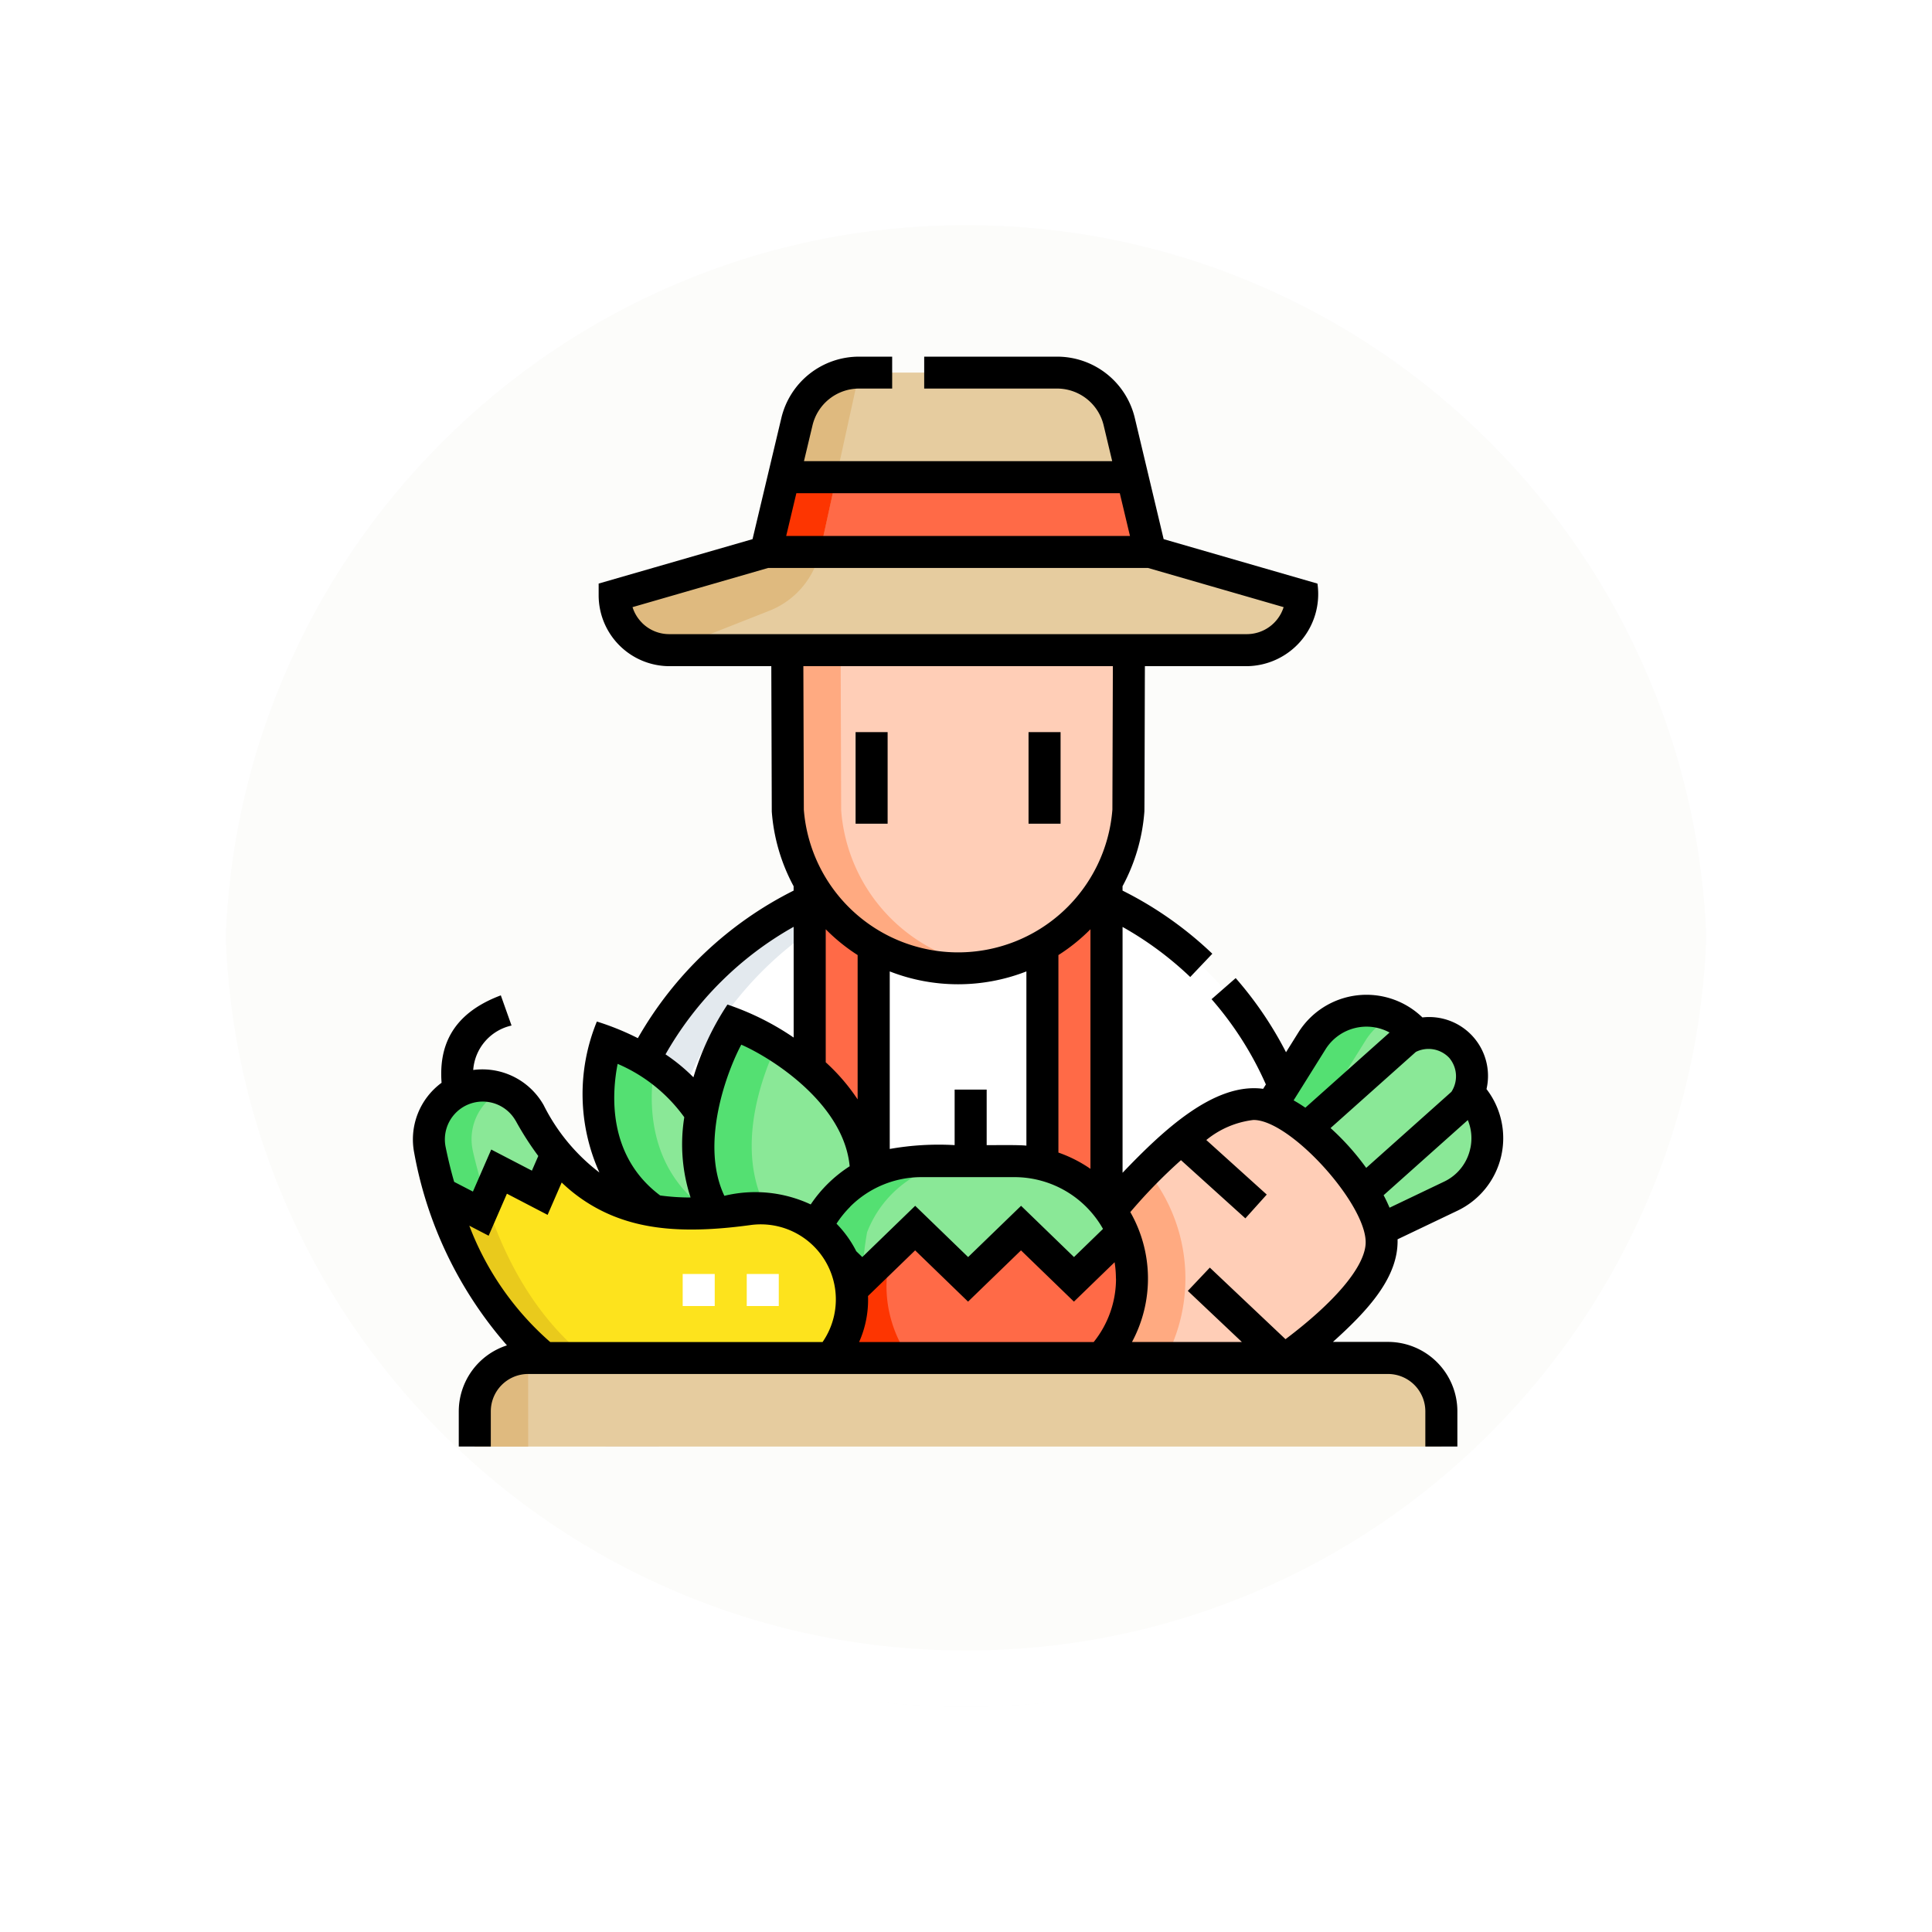 <svg xmlns="http://www.w3.org/2000/svg" xmlns:xlink="http://www.w3.org/1999/xlink" width="102.949" height="102.949" viewBox="0 0 102.949 102.949">
  <defs>
    <filter id="Trazado_874925" x="0" y="0" width="102.949" height="102.949" filterUnits="userSpaceOnUse">
      <feOffset dy="3" input="SourceAlpha"/>
      <feGaussianBlur stdDeviation="3" result="blur"/>
      <feFlood flood-opacity="0.161"/>
      <feComposite operator="in" in2="blur"/>
      <feComposite in="SourceGraphic"/>
    </filter>
  </defs>
  <g id="Grupo_1116302" data-name="Grupo 1116302" transform="translate(-191.051 -4154)">
    <g id="Grupo_1115602" data-name="Grupo 1115602" transform="translate(-608.5 1643.234)">
      <g id="Grupo_1111316" data-name="Grupo 1111316" transform="translate(808.551 2516.766)">
        <g id="Grupo_1109835" data-name="Grupo 1109835" transform="translate(0 0)">
          <g id="Grupo_1107913" data-name="Grupo 1107913" transform="translate(0 0)">
            <g transform="matrix(1, 0, 0, 1, -9, -6)" filter="url(#Trazado_874925)">
              <g id="Trazado_874925-2" data-name="Trazado 874925" transform="translate(9 6)" fill="#fbfbf9" opacity="0.859">
                <path d="M 42.474 83.449 C 36.942 83.449 31.576 82.366 26.526 80.23 C 21.647 78.166 17.265 75.212 13.501 71.448 C 9.738 67.685 6.783 63.303 4.719 58.424 C 2.583 53.373 1.5 48.007 1.5 42.475 C 1.5 36.942 2.583 31.576 4.719 26.526 C 6.783 21.647 9.738 17.265 13.501 13.501 C 17.265 9.738 21.647 6.783 26.526 4.719 C 31.576 2.583 36.942 1.5 42.474 1.5 C 48.007 1.5 53.373 2.583 58.423 4.719 C 63.302 6.783 67.684 9.738 71.448 13.501 C 75.211 17.265 78.166 21.647 80.23 26.526 C 82.366 31.576 83.449 36.942 83.449 42.474 C 83.449 48.007 82.366 53.373 80.23 58.424 C 78.166 63.303 75.211 67.685 71.448 71.448 C 67.684 75.212 63.302 78.166 58.423 80.23 C 53.373 82.366 48.007 83.449 42.474 83.449 Z" stroke="none"/>
                <path d="M 42.474 3 C 37.144 3 31.975 4.043 27.11 6.101 C 22.41 8.089 18.188 10.936 14.562 14.562 C 10.936 18.188 8.089 22.41 6.101 27.11 C 4.043 31.975 3 37.144 3 42.475 C 3 47.805 4.043 52.975 6.101 57.839 C 8.089 62.539 10.936 66.761 14.562 70.387 C 18.188 74.014 22.41 76.86 27.11 78.848 C 31.975 80.906 37.144 81.949 42.474 81.949 C 47.805 81.949 52.974 80.906 57.839 78.848 C 62.539 76.86 66.761 74.014 70.387 70.387 C 74.013 66.761 76.86 62.539 78.848 57.839 C 80.906 52.975 81.949 47.805 81.949 42.474 C 81.949 37.144 80.906 31.975 78.848 27.11 C 76.86 22.41 74.013 18.188 70.387 14.562 C 66.761 10.936 62.539 8.089 57.839 6.101 C 52.974 4.043 47.805 3 42.474 3 M 42.474 -7.62939453125e-06 C 65.932 -7.62939453125e-06 84.949 19.016 84.949 42.474 L 84.949 42.475 C 84.949 65.933 65.932 84.949 42.474 84.949 C 19.016 84.949 0 65.933 0 42.475 L 0 42.474 C 0 19.016 19.016 -7.62939453125e-06 42.474 -7.62939453125e-06 Z" stroke="none" fill="#fff"/>
              </g>
            </g>
            <g id="Trazado_874923" data-name="Trazado 874923" transform="translate(0 0)" fill="none">
              <path d="M42.474,0A42.474,42.474,0,0,1,84.949,42.474h0A42.474,42.474,0,0,1,0,42.475H0A42.474,42.474,0,0,1,42.474,0Z" stroke="none"/>
              <path d="M 42.474 3 C 37.144 3 31.975 4.043 27.11 6.101 C 22.41 8.089 18.188 10.936 14.562 14.562 C 10.936 18.188 8.089 22.41 6.101 27.11 C 4.043 31.975 3 37.144 3 42.475 C 3 47.805 4.043 52.975 6.101 57.839 C 8.089 62.539 10.936 66.761 14.562 70.387 C 18.188 74.014 22.41 76.86 27.11 78.848 C 31.975 80.906 37.144 81.949 42.474 81.949 C 47.805 81.949 52.974 80.906 57.839 78.848 C 62.539 76.86 66.761 74.014 70.387 70.387 C 74.013 66.761 76.86 62.539 78.848 57.839 C 80.906 52.975 81.949 47.805 81.949 42.474 C 81.949 37.144 80.906 31.975 78.848 27.11 C 76.86 22.41 74.013 18.188 70.387 14.562 C 66.761 10.936 62.539 8.089 57.839 6.101 C 52.974 4.043 47.805 3 42.474 3 M 42.474 -7.62939453125e-06 C 65.932 -7.62939453125e-06 84.949 19.016 84.949 42.474 L 84.949 42.475 C 84.949 65.933 65.932 84.949 42.474 84.949 C 19.016 84.949 0 65.933 0 42.475 L 0 42.474 C 0 19.016 19.016 -7.62939453125e-06 42.474 -7.62939453125e-06 Z" stroke="none" fill="#fff"/>
            </g>
          </g>
        </g>
      </g>
    </g>
    <g id="Grupo_1116301" data-name="Grupo 1116301" transform="translate(213.051 4172.905)">
      <g id="Grupo_1116298" data-name="Grupo 1116298" transform="translate(0.852 0.949)">
        <g id="Grupo_1116291" data-name="Grupo 1116291" transform="translate(9.427)">
          <g id="Grupo_1116288" data-name="Grupo 1116288" transform="translate(0 27.918)">
            <path id="Trazado_912724" data-name="Trazado 912724" d="M116.531,252.968A18.8,18.8,0,0,1,127.89,270.22v12.06H90.343V270.22A18.8,18.8,0,0,1,101.7,252.968Z" transform="translate(-90.343 -252.968)" fill="#fff"/>
          </g>
          <path id="Trazado_912725" data-name="Trazado 912725" d="M104.546,252.968A18.778,18.778,0,0,0,93.187,270.22v12.06H90.343V270.22A18.8,18.8,0,0,1,101.7,252.968Z" transform="translate(-90.343 -225.05)" fill="#e3e9ee"/>
          <g id="Grupo_1116289" data-name="Grupo 1116289" transform="translate(10.866 27.193)">
            <path id="Trazado_912726" data-name="Trazado 912726" d="M185.843,246.6v16.953a1.707,1.707,0,0,0,3.413,0V246.6Z" transform="translate(-185.843 -246.598)" fill="#ff6a47"/>
            <path id="Trazado_912727" data-name="Trazado 912727" d="M294.843,246.6v16.953a1.707,1.707,0,0,0,3.413,0V246.6Z" transform="translate(-282.441 -246.598)" fill="#ff6a47"/>
          </g>
          <g id="Grupo_1116290" data-name="Grupo 1116290" transform="translate(0.479)">
            <path id="Trazado_912728" data-name="Trazado 912728" d="M121.439,10.221a3.413,3.413,0,0,0-3.32-2.623H107.581a3.413,3.413,0,0,0-3.32,2.623l-1.651,6.935-8.054,2.327a2.907,2.907,0,0,0,2.907,2.907h30.773a2.907,2.907,0,0,0,2.907-2.907l-8.054-2.327Z" transform="translate(-94.556 -7.598)" fill="#e6cc9f"/>
          </g>
          <path id="Trazado_912729" data-name="Trazado 912729" d="M175.343,137.6l.028,8.533a9.1,9.1,0,0,0,18.148,0l.028-8.533" transform="translate(-165.672 -122.807)" fill="#ffceb7"/>
          <path id="Trazado_912730" data-name="Trazado 912730" d="M184.875,56.6H166.291l-.948,3.982h20.48Z" transform="translate(-156.81 -51.023)" fill="#ff6a47"/>
          <path id="Trazado_912731" data-name="Trazado 912731" d="M104.258,10.221l-1.651,6.935-8.054,2.327a2.907,2.907,0,0,0,2.908,2.907l5.33-2.1a4.428,4.428,0,0,0,2.7-3.173L107.579,7.6a3.414,3.414,0,0,0-3.321,2.622Z" transform="translate(-94.074 -7.599)" fill="#dfba7f"/>
          <path id="Trazado_912732" data-name="Trazado 912732" d="M169.094,56.6l-.872,3.982h-2.88l.948-3.982Z" transform="translate(-156.81 -51.023)" fill="#fd3501"/>
          <path id="Trazado_912733" data-name="Trazado 912733" d="M178.216,146.131l-.028-8.533h-2.844l.028,8.533a9.1,9.1,0,0,0,10.5,8.307A9.1,9.1,0,0,1,178.216,146.131Z" transform="translate(-165.672 -122.807)" fill="#ffaa81"/>
        </g>
        <g id="Grupo_1116293" data-name="Grupo 1116293" transform="translate(9.035 34.717)">
          <g id="Grupo_1116292" data-name="Grupo 1116292" transform="translate(0 0.952)">
            <path id="Trazado_912734" data-name="Trazado 912734" d="M89.835,330.077c-4.5-3.184-2.492-8.98-2.492-8.98s3.747,1.312,5.02,3.856c0,0,4.778,6.4,2.952,7.865C93.987,333.881,89.835,330.077,89.835,330.077Z" transform="translate(-86.897 -321.097)" fill="#8ae897"/>
          </g>
          <path id="Trazado_912735" data-name="Trazado 912735" d="M92.679,330.077c-3.174-2.247-3.109-5.8-2.8-7.689a12.994,12.994,0,0,0-2.541-1.291s-2,5.8,2.492,8.98c0,0,4.152,3.8,5.48,2.741a1.042,1.042,0,0,0,.34-.507A20.675,20.675,0,0,1,92.679,330.077Z" transform="translate(-86.897 -320.145)" fill="#54e072"/>
          <path id="Trazado_912736" data-name="Trazado 912736" d="M134.051,321.668c1.424,4.159,6.684,6.124,6.684,6.124s2.951-4.777,1.526-8.936-6.684-6.124-6.684-6.124S132.627,317.509,134.051,321.668Z" transform="translate(-128.342 -312.732)" fill="#8ae897"/>
          <path id="Trazado_912737" data-name="Trazado 912737" d="M136.9,321.668c-1-2.913.151-6.13.929-7.8a14.415,14.415,0,0,0-2.247-1.141s-2.951,4.777-1.526,8.936,6.684,6.124,6.684,6.124a12.3,12.3,0,0,0,.6-1.141A10.124,10.124,0,0,1,136.9,321.668Z" transform="translate(-128.342 -312.732)" fill="#54e072"/>
        </g>
        <g id="Grupo_1116294" data-name="Grupo 1116294" transform="translate(31.44 33.996)">
          <path id="Trazado_912738" data-name="Trazado 912738" d="M389.958,319.59l-4.546-5.093,4.064-6.5a3.413,3.413,0,0,1,5.44-.463l3.034,3.4a3.413,3.413,0,0,1-1.076,5.353Z" transform="translate(-373.853 -306.395)" fill="#8ae897"/>
          <path id="Trazado_912739" data-name="Trazado 912739" d="M388.256,314.5l4.064-6.5a3.384,3.384,0,0,1,1.473-1.3,3.416,3.416,0,0,0-4.317,1.3l-4.064,6.5,4.546,5.093,1.994-.952Z" transform="translate(-373.853 -306.397)" fill="#54e072"/>
          <path id="Trazado_912740" data-name="Trazado 912740" d="M395.1,328.046l-3.031-3.4,8.042-7.179a2.276,2.276,0,0,1,3.031,3.4Z" transform="translate(-379.754 -315.7)" fill="#8ae897"/>
          <path id="Trazado_912741" data-name="Trazado 912741" d="M298.1,363.663c2.677-1.949,4.833-4.128,5.032-5.9.286-2.544-4.259-7.636-6.819-7.639-3.833-.005-10.546,8.746-12.273,12.836a4.614,4.614,0,0,0-.226.7Z" transform="translate(-283.818 -345.148)" fill="#ffceb7"/>
          <path id="Trazado_912742" data-name="Trazado 912742" d="M292.692,387.024a9.089,9.089,0,0,0-2.056-5.763,35.582,35.582,0,0,0-6.592,9.293,4.614,4.614,0,0,0-.226.7h7.825A9.045,9.045,0,0,0,292.692,387.024Z" transform="translate(-283.818 -372.743)" fill="#ffaa81"/>
        </g>
        <g id="Grupo_1116296" data-name="Grupo 1116296" transform="translate(20.006 42.019)">
          <path id="Trazado_912743" data-name="Trazado 912743" d="M193.165,380.478l2.82,2.731,2.82-2.731,2.821,2.731,2.587-2.5a6.259,6.259,0,0,0-5.753-3.793h-4.948a6.259,6.259,0,0,0-5.753,3.793l2.586,2.5Z" transform="translate(-187.254 -376.911)" fill="#8ae897"/>
          <path id="Trazado_912744" data-name="Trazado 912744" d="M200.282,408.488l-2.587,2.5-2.821-2.731-2.82,2.731-2.82-2.731-2.82,2.731-2.586-2.5a6.26,6.26,0,0,0,5.753,8.722h4.948a6.26,6.26,0,0,0,5.753-8.722Z" transform="translate(-183.323 -404.695)" fill="#ff6a47"/>
          <g id="Grupo_1116295" data-name="Grupo 1116295" transform="translate(0)">
            <path id="Trazado_912745" data-name="Trazado 912745" d="M190.6,380.7a5.93,5.93,0,0,1,5.753-3.793h-2.844a6.259,6.259,0,0,0-5.753,3.793l2.587,2.5A17.089,17.089,0,0,1,190.6,380.7Z" transform="translate(-187.254 -376.91)" fill="#54e072"/>
            <path id="Trazado_912746" data-name="Trazado 912746" d="M188.018,411.2l-1.6,1.553-2.587-2.5a6.432,6.432,0,0,0-.5,2.5h0a6.257,6.257,0,0,0,6.257,6.218h2.844C189.259,418.972,186.807,414.746,188.018,411.2Z" transform="translate(-183.323 -406.457)" fill="#fd3501"/>
          </g>
        </g>
        <g id="Grupo_1116297" data-name="Grupo 1116297" transform="translate(0 37.98)">
          <path id="Trazado_912747" data-name="Trazado 912747" d="M11.233,346.006l2.168,1.125.915-2.1a15.108,15.108,0,0,1-1.453-2.155,2.868,2.868,0,0,0-5.313,1.97c.137.677.323,1.456.575,2.294l2.136,1.108Z" transform="translate(-7.491 -341.406)" fill="#8ae897"/>
          <path id="Trazado_912748" data-name="Trazado 912748" d="M34.678,379.4a4.858,4.858,0,0,0-5.258-3.177c-3.89.5-7.57.416-10.185-2.98l-.915,2.1-2.168-1.125-.974,2.239-2.136-1.108c1.085,3.615,3.39,8.3,8.232,10.42,3.328,1.454,7.274.815,10.274-.121A4.849,4.849,0,0,0,34.678,379.4Z" transform="translate(-12.412 -369.619)" fill="#fde31d"/>
          <path id="Trazado_912749" data-name="Trazado 912749" d="M9.824,344.85a2.866,2.866,0,0,1,1.673-3.2,2.865,2.865,0,0,0-3.948,3.2c.137.677.323,1.456.575,2.294l2.136,1.108.294-.676C10.291,346.68,9.937,345.41,9.824,344.85Z" transform="translate(-7.491 -341.413)" fill="#54e072"/>
          <path id="Trazado_912750" data-name="Trazado 912750" d="M23.552,402.2c-4.64-2.027-6.949-6.418-8.089-9.962l-.283.65-2.136-1.108c1.085,3.615,3.39,8.3,8.232,10.42a11.777,11.777,0,0,0,5.622.812A10.481,10.481,0,0,1,23.552,402.2Z" transform="translate(-12.413 -386.046)" fill="#e9ca1c"/>
        </g>
        <path id="Trazado_912751" data-name="Trazado 912751" d="M80.508,473.848H29v-1.874a2.844,2.844,0,0,1,2.844-2.844H77.663a2.844,2.844,0,0,1,2.844,2.844v1.874Z" transform="translate(-26.555 -416.618)" fill="#e6cc9f"/>
        <path id="Trazado_912752" data-name="Trazado 912752" d="M31.847,473.848H29v-1.874a2.844,2.844,0,0,1,2.844-2.844Z" transform="translate(-26.555 -416.618)" fill="#dfba7f"/>
      </g>
      <g id="Grupo_1116299" data-name="Grupo 1116299" transform="translate(14.378 48.981)">
        <path id="Trazado_912753" data-name="Trazado 912753" d="M126.368,429.763h1.707v1.707h-1.707Z" transform="translate(-126.368 -429.763)" fill="#fff"/>
        <path id="Trazado_912754" data-name="Trazado 912754" d="M156.368,429.763h1.707v1.707h-1.707Z" transform="translate(-152.955 -429.763)" fill="#fff"/>
      </g>
      <g id="Grupo_1116300" data-name="Grupo 1116300" transform="translate(0 0.095)">
        <path id="Trazado_912755" data-name="Trazado 912755" d="M207.343,176h1.707v4.88h-1.707Z" transform="translate(-183.752 -155.988)"/>
        <path id="Trazado_912756" data-name="Trazado 912756" d="M288.343,176h1.707v4.88h-1.707Z" transform="translate(-255.536 -155.988)"/>
        <path id="Trazado_912757" data-name="Trazado 912757" d="M57.209,39.134a3.136,3.136,0,0,0-3.414-3.824,4.284,4.284,0,0,0-6.6.786l-.668,1.069a19.6,19.6,0,0,0-2.682-3.951l-1.285,1.123a17.869,17.869,0,0,1,2.894,4.544l-.145.233c-2.617-.355-5.355,2.238-7.492,4.474v-13.1a17.939,17.939,0,0,1,3.606,2.668L42.6,31.916a19.608,19.608,0,0,0-4.784-3.364v-.233a9.914,9.914,0,0,0,1.164-3.983c.009-.031.023-7.71.028-7.743h5.433a3.845,3.845,0,0,0,3.761-4.4L40.007,9.824,38.471,3.373A4.254,4.254,0,0,0,34.32.1H27.247V1.8H34.32a2.552,2.552,0,0,1,2.491,1.967l.453,1.9H20.841l.453-1.9A2.552,2.552,0,0,1,23.784,1.8H25.54V.1H23.784a4.253,4.253,0,0,0-4.151,3.278L18.1,9.824,9.9,12.191v.642a3.779,3.779,0,0,0,3.761,3.76H19.1l.025,7.683,0,.06a9.913,9.913,0,0,0,1.164,3.983v.233a19.709,19.709,0,0,0-8.3,7.863,14.126,14.126,0,0,0-2.184-.886,10.177,10.177,0,0,0,.135,8.044A10.29,10.29,0,0,1,6.968,39.98a3.751,3.751,0,0,0-3.752-1.87,2.619,2.619,0,0,1,2.042-2.368l-.571-1.608c-2.712,1.015-3.294,2.839-3.157,4.658A3.744,3.744,0,0,0,.073,42.535a21.355,21.355,0,0,0,4.94,10.25A3.7,3.7,0,0,0,2.446,56.3v1.874H4.153V56.3a1.993,1.993,0,0,1,1.991-1.991H51.96A1.993,1.993,0,0,1,53.951,56.3v1.874h1.707V56.3a3.7,3.7,0,0,0-3.7-3.7H49.027c1.855-1.669,3.5-3.437,3.444-5.467l3.21-1.533a4.283,4.283,0,0,0,1.528-6.473Zm-1.982-1.666a1.517,1.517,0,0,1,.113,1.806L50.8,43.327A13.475,13.475,0,0,0,48.9,41.205l4.545-4.057A1.514,1.514,0,0,1,55.227,37.468ZM48.638,37a2.576,2.576,0,0,1,3.407-.886L47.557,40.12c-.2-.139-.411-.27-.625-.391ZM37.468,49.226a5.384,5.384,0,0,1-1.19,3.382h-12.5a5.507,5.507,0,0,0,.475-2.453l2.511-2.432,2.82,2.731,2.821-2.731,2.821,2.731,2.167-2.1a5.446,5.446,0,0,1,.07.871ZM16.6,44.817c-1.323-2.789.147-6.645.9-8.056,1.676.737,5.465,3.164,5.776,6.48A7.142,7.142,0,0,0,21.2,45.275a6.984,6.984,0,0,0-4.607-.458ZM22,30.611A9.816,9.816,0,0,0,23.7,31.987v7.69A10.551,10.551,0,0,0,22,37.7ZM36.106,43.378a7.141,7.141,0,0,0-1.707-.867V31.987a9.816,9.816,0,0,0,1.707-1.376Zm-3.413-1.236c-.429-.048-1.668-.022-2.117-.028V39.156H28.869v2.958a14.9,14.9,0,0,0-3.458.205V32.858a10.02,10.02,0,0,0,7.282,0Zm-9.4,3.261a5.369,5.369,0,0,1,3.821-1.583h4.948a5.422,5.422,0,0,1,4.713,2.759l-1.546,1.5-2.82-2.731-2.821,2.731-2.821-2.731-2.819,2.731-.321-.31A5.9,5.9,0,0,0,22.574,46.3a5.409,5.409,0,0,1,.72-.891ZM37.67,7.377l.542,2.276H19.893l.542-2.276ZM12.214,14.285a2.047,2.047,0,0,1-.509-.838l7.228-2.088H39.171L46.4,13.447a2.058,2.058,0,0,1-1.961,1.439H13.666a2.04,2.04,0,0,1-1.453-.6ZM37.3,16.593l-.025,7.646a8.246,8.246,0,0,1-16.442,0l-.025-7.646ZM16.381,33.447a17.906,17.906,0,0,1,3.91-2.965v5.9a14.389,14.389,0,0,0-3.527-1.758A14.528,14.528,0,0,0,14.95,38.5a9.809,9.809,0,0,0-1.487-1.223,17.907,17.907,0,0,1,2.918-3.831Zm-5.47,4.337a8.49,8.49,0,0,1,3.552,2.845,9.113,9.113,0,0,0,.335,4.276,11.941,11.941,0,0,1-1.62-.108C10.358,42.688,10.6,39.366,10.912,37.784Zm-.236,8.106c1.893.766,4.145.915,7.3.486a4,4,0,0,1,3.857,6.231H7.319a15.58,15.58,0,0,1-4.312-6.2l1.031.535.974-2.239L7.18,45.831l.75-1.725a8.645,8.645,0,0,0,2.745,1.784Zm-5.2-5.083a16.136,16.136,0,0,0,1.208,1.886l-.34.782L4.176,42.35,3.2,44.59l-1-.518c-.2-.694-.347-1.331-.457-1.874a2.017,2.017,0,0,1,3.73-1.389Zm45.287,6.656c-.14,1.244-1.686,3.05-4.262,4.992l-4.033-3.814-1.173,1.24,2.882,2.725H38.319a7.136,7.136,0,0,0-.089-6.923,28.139,28.139,0,0,1,2.7-2.767l3.431,3.1L45.5,44.749l-3.22-2.907a4.865,4.865,0,0,1,2.508-1.068c2-.023,6.222,4.706,5.973,6.69Zm5.59-5.2a2.537,2.537,0,0,1-1.407,1.8l-2.9,1.386c-.1-.226-.2-.448-.318-.665l4.487-4.005a2.542,2.542,0,0,1,.141,1.479Z" transform="translate(0 -0.095)"/>
      </g>
    </g>
  </g>
</svg>
